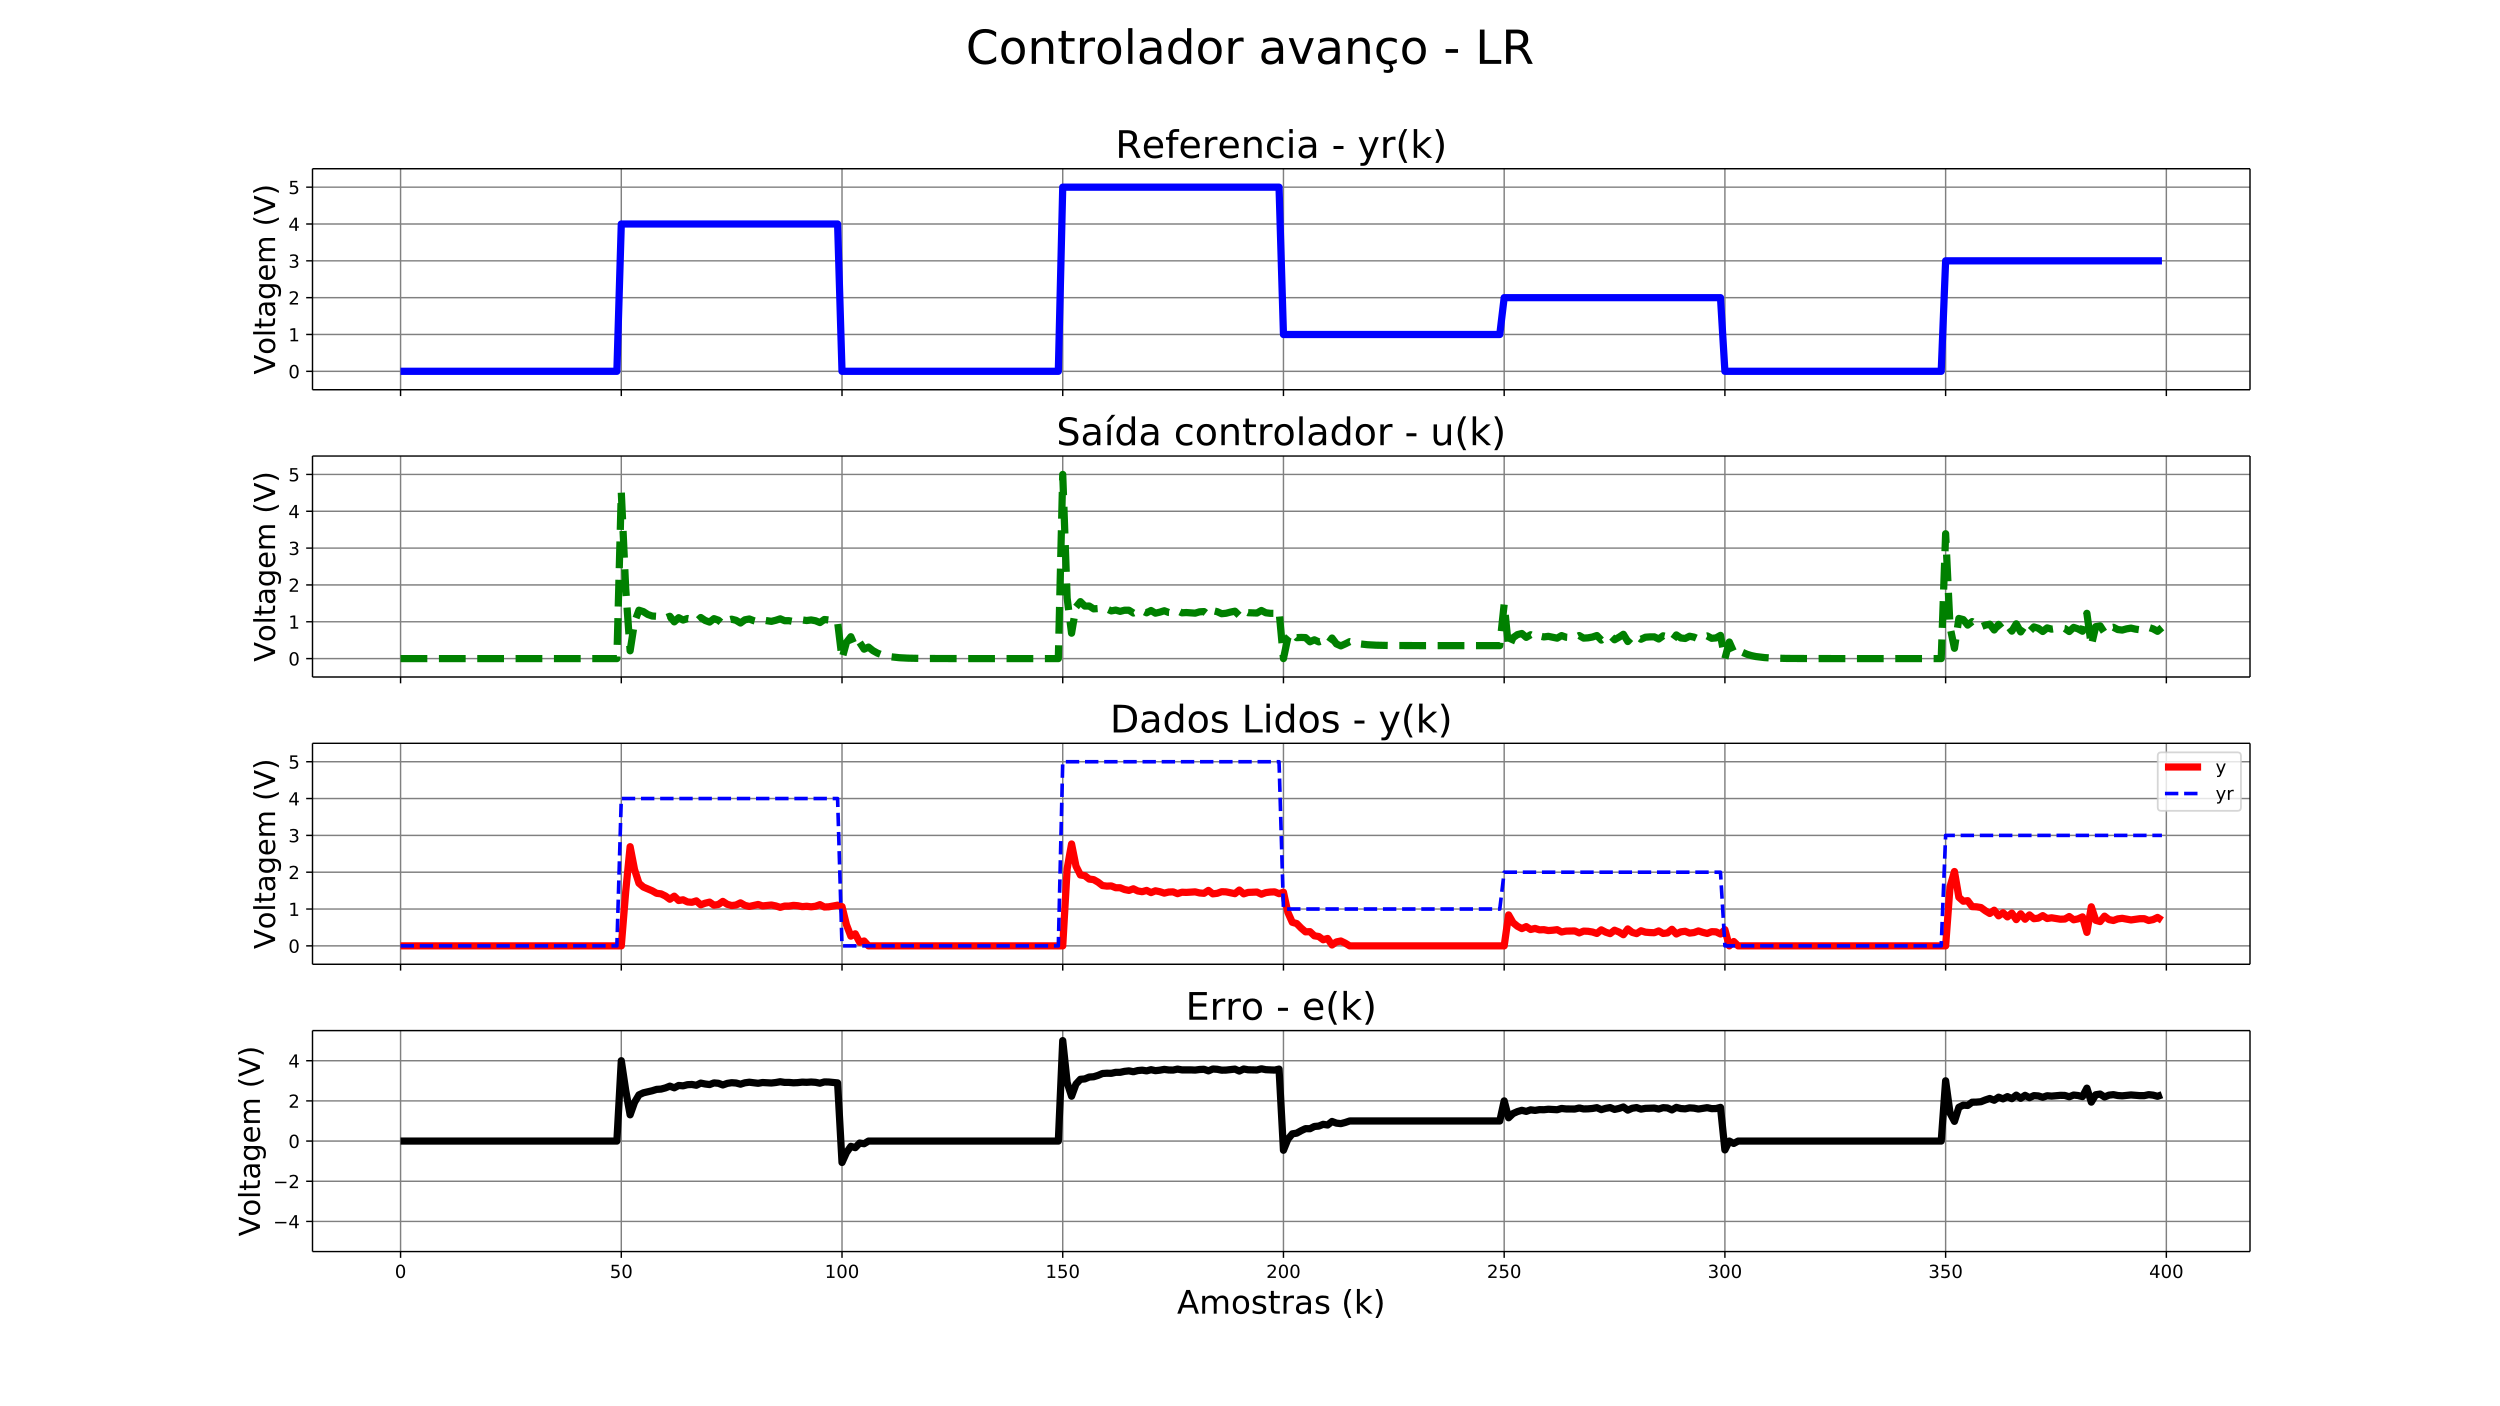 <svg xmlns="http://www.w3.org/2000/svg" xmlns:xlink="http://www.w3.org/1999/xlink" width="1843.2" height="1036.8" version="1.1" viewBox="0 0 1382.4 777.6"><defs><style type="text/css">*{stroke-linecap:butt;stroke-linejoin:round;white-space:pre}</style></defs><g id="figure_1"><g id="patch_1"><path fill="#fff" d="M 0 777.6 L 1382.4 777.6 L 1382.4 0 L 0 0 z"/></g><g id="axes_1"><g id="patch_2"><path fill="#fff" d="M 172.8 215.506 L 1244.16 215.506 L 1244.16 93.312 L 172.8 93.312 z"/></g><g id="matplotlib.axis_1"><g id="xtick_1"><g id="line2d_1"><path fill="none" stroke="gray" stroke-linecap="square" stroke-width=".8" d="M 221.498 215.506 L 221.498 93.312" clip-path="url(#p512146d8f5)"/></g><g id="line2d_2"><defs><path id="md3b1fc7ca8" stroke="#000" stroke-width=".8" d="M 0 0 L 0 3.5"/></defs><g><use x="221.498" y="215.506" stroke="#000" stroke-width=".8" xlink:href="#md3b1fc7ca8"/></g></g></g><g id="xtick_2"><g id="line2d_3"><path fill="none" stroke="gray" stroke-linecap="square" stroke-width=".8" d="M 343.549 215.506 L 343.549 93.312" clip-path="url(#p512146d8f5)"/></g><g id="line2d_4"><g><use x="343.549" y="215.506" stroke="#000" stroke-width=".8" xlink:href="#md3b1fc7ca8"/></g></g></g><g id="xtick_3"><g id="line2d_5"><path fill="none" stroke="gray" stroke-linecap="square" stroke-width=".8" d="M 465.599 215.506 L 465.599 93.312" clip-path="url(#p512146d8f5)"/></g><g id="line2d_6"><g><use x="465.599" y="215.506" stroke="#000" stroke-width=".8" xlink:href="#md3b1fc7ca8"/></g></g></g><g id="xtick_4"><g id="line2d_7"><path fill="none" stroke="gray" stroke-linecap="square" stroke-width=".8" d="M 587.65 215.506 L 587.65 93.312" clip-path="url(#p512146d8f5)"/></g><g id="line2d_8"><g><use x="587.65" y="215.506" stroke="#000" stroke-width=".8" xlink:href="#md3b1fc7ca8"/></g></g></g><g id="xtick_5"><g id="line2d_9"><path fill="none" stroke="gray" stroke-linecap="square" stroke-width=".8" d="M 709.701 215.506 L 709.701 93.312" clip-path="url(#p512146d8f5)"/></g><g id="line2d_10"><g><use x="709.701" y="215.506" stroke="#000" stroke-width=".8" xlink:href="#md3b1fc7ca8"/></g></g></g><g id="xtick_6"><g id="line2d_11"><path fill="none" stroke="gray" stroke-linecap="square" stroke-width=".8" d="M 831.751 215.506 L 831.751 93.312" clip-path="url(#p512146d8f5)"/></g><g id="line2d_12"><g><use x="831.751" y="215.506" stroke="#000" stroke-width=".8" xlink:href="#md3b1fc7ca8"/></g></g></g><g id="xtick_7"><g id="line2d_13"><path fill="none" stroke="gray" stroke-linecap="square" stroke-width=".8" d="M 953.802 215.506 L 953.802 93.312" clip-path="url(#p512146d8f5)"/></g><g id="line2d_14"><g><use x="953.802" y="215.506" stroke="#000" stroke-width=".8" xlink:href="#md3b1fc7ca8"/></g></g></g><g id="xtick_8"><g id="line2d_15"><path fill="none" stroke="gray" stroke-linecap="square" stroke-width=".8" d="M 1075.852 215.506 L 1075.852 93.312" clip-path="url(#p512146d8f5)"/></g><g id="line2d_16"><g><use x="1075.852" y="215.506" stroke="#000" stroke-width=".8" xlink:href="#md3b1fc7ca8"/></g></g></g><g id="xtick_9"><g id="line2d_17"><path fill="none" stroke="gray" stroke-linecap="square" stroke-width=".8" d="M 1197.903 215.506 L 1197.903 93.312" clip-path="url(#p512146d8f5)"/></g><g id="line2d_18"><g><use x="1197.903" y="215.506" stroke="#000" stroke-width=".8" xlink:href="#md3b1fc7ca8"/></g></g></g></g><g id="matplotlib.axis_2"><g id="ytick_1"><g id="line2d_19"><path fill="none" stroke="gray" stroke-linecap="square" stroke-width=".8" d="M 172.8 205.323 L 1244.16 205.323" clip-path="url(#p512146d8f5)"/></g><g id="line2d_20"><defs><path id="m9f5da8b625" stroke="#000" stroke-width=".8" d="M 0 0 L -3.5 0"/></defs><g><use x="172.8" y="205.323" stroke="#000" stroke-width=".8" xlink:href="#m9f5da8b625"/></g></g><g id="text_1"><defs><path id="DejaVuSans-48" d="M 31.781 66.406 Q 24.172 66.406 20.328 58.906 Q 16.5 51.422 16.5 36.375 Q 16.5 21.391 20.328 13.891 Q 24.172 6.391 31.781 6.391 Q 39.453 6.391 43.281 13.891 Q 47.125 21.391 47.125 36.375 Q 47.125 51.422 43.281 58.906 Q 39.453 66.406 31.781 66.406 z M 31.781 74.219 Q 44.047 74.219 50.516 64.516 Q 56.984 54.828 56.984 36.375 Q 56.984 17.969 50.516 8.266 Q 44.047 -1.422 31.781 -1.422 Q 19.531 -1.422 13.062 8.266 Q 6.594 17.969 6.594 36.375 Q 6.594 54.828 13.062 64.516 Q 19.531 74.219 31.781 74.219 z"/></defs><g transform="translate(159.438 209.123)scale(0.1 -0.1)"><use xlink:href="#DejaVuSans-48"/></g></g></g><g id="ytick_2"><g id="line2d_21"><path fill="none" stroke="gray" stroke-linecap="square" stroke-width=".8" d="M 172.8 184.958 L 1244.16 184.958" clip-path="url(#p512146d8f5)"/></g><g id="line2d_22"><g><use x="172.8" y="184.958" stroke="#000" stroke-width=".8" xlink:href="#m9f5da8b625"/></g></g><g id="text_2"><defs><path id="DejaVuSans-49" d="M 12.406 8.297 L 28.516 8.297 L 28.516 63.922 L 10.984 60.406 L 10.984 69.391 L 28.422 72.906 L 38.281 72.906 L 38.281 8.297 L 54.391 8.297 L 54.391 0 L 12.406 0 z"/></defs><g transform="translate(159.438 188.757)scale(0.1 -0.1)"><use xlink:href="#DejaVuSans-49"/></g></g></g><g id="ytick_3"><g id="line2d_23"><path fill="none" stroke="gray" stroke-linecap="square" stroke-width=".8" d="M 172.8 164.592 L 1244.16 164.592" clip-path="url(#p512146d8f5)"/></g><g id="line2d_24"><g><use x="172.8" y="164.592" stroke="#000" stroke-width=".8" xlink:href="#m9f5da8b625"/></g></g><g id="text_3"><defs><path id="DejaVuSans-50" d="M 19.188 8.297 L 53.609 8.297 L 53.609 0 L 7.328 0 L 7.328 8.297 Q 12.938 14.109 22.625 23.891 Q 32.328 33.688 34.812 36.531 Q 39.547 41.844 41.422 45.531 Q 43.312 49.219 43.312 52.781 Q 43.312 58.594 39.234 62.25 Q 35.156 65.922 28.609 65.922 Q 23.969 65.922 18.812 64.312 Q 13.672 62.703 7.812 59.422 L 7.812 69.391 Q 13.766 71.781 18.938 73 Q 24.125 74.219 28.422 74.219 Q 39.75 74.219 46.484 68.547 Q 53.219 62.891 53.219 53.422 Q 53.219 48.922 51.531 44.891 Q 49.859 40.875 45.406 35.406 Q 44.188 33.984 37.641 27.219 Q 31.109 20.453 19.188 8.297 z"/></defs><g transform="translate(159.438 168.391)scale(0.1 -0.1)"><use xlink:href="#DejaVuSans-50"/></g></g></g><g id="ytick_4"><g id="line2d_25"><path fill="none" stroke="gray" stroke-linecap="square" stroke-width=".8" d="M 172.8 144.226 L 1244.16 144.226" clip-path="url(#p512146d8f5)"/></g><g id="line2d_26"><g><use x="172.8" y="144.226" stroke="#000" stroke-width=".8" xlink:href="#m9f5da8b625"/></g></g><g id="text_4"><defs><path id="DejaVuSans-51" d="M 40.578 39.312 Q 47.656 37.797 51.625 33 Q 55.609 28.219 55.609 21.188 Q 55.609 10.406 48.188 4.484 Q 40.766 -1.422 27.094 -1.422 Q 22.516 -1.422 17.656 -0.516 Q 12.797 0.391 7.625 2.203 L 7.625 11.719 Q 11.719 9.328 16.594 8.109 Q 21.484 6.891 26.812 6.891 Q 36.078 6.891 40.938 10.547 Q 45.797 14.203 45.797 21.188 Q 45.797 27.641 41.281 31.266 Q 36.766 34.906 28.719 34.906 L 20.219 34.906 L 20.219 43.016 L 29.109 43.016 Q 36.375 43.016 40.234 45.922 Q 44.094 48.828 44.094 54.297 Q 44.094 59.906 40.109 62.906 Q 36.141 65.922 28.719 65.922 Q 24.656 65.922 20.016 65.031 Q 15.375 64.156 9.812 62.312 L 9.812 71.094 Q 15.438 72.656 20.344 73.438 Q 25.25 74.219 29.594 74.219 Q 40.828 74.219 47.359 69.109 Q 53.906 64.016 53.906 55.328 Q 53.906 49.266 50.438 45.094 Q 46.969 40.922 40.578 39.312 z"/></defs><g transform="translate(159.438 148.026)scale(0.1 -0.1)"><use xlink:href="#DejaVuSans-51"/></g></g></g><g id="ytick_5"><g id="line2d_27"><path fill="none" stroke="gray" stroke-linecap="square" stroke-width=".8" d="M 172.8 123.861 L 1244.16 123.861" clip-path="url(#p512146d8f5)"/></g><g id="line2d_28"><g><use x="172.8" y="123.861" stroke="#000" stroke-width=".8" xlink:href="#m9f5da8b625"/></g></g><g id="text_5"><defs><path id="DejaVuSans-52" d="M 37.797 64.312 L 12.891 25.391 L 37.797 25.391 z M 35.203 72.906 L 47.609 72.906 L 47.609 25.391 L 58.016 25.391 L 58.016 17.188 L 47.609 17.188 L 47.609 0 L 37.797 0 L 37.797 17.188 L 4.891 17.188 L 4.891 26.703 z"/></defs><g transform="translate(159.438 127.66)scale(0.1 -0.1)"><use xlink:href="#DejaVuSans-52"/></g></g></g><g id="ytick_6"><g id="line2d_29"><path fill="none" stroke="gray" stroke-linecap="square" stroke-width=".8" d="M 172.8 103.495 L 1244.16 103.495" clip-path="url(#p512146d8f5)"/></g><g id="line2d_30"><g><use x="172.8" y="103.495" stroke="#000" stroke-width=".8" xlink:href="#m9f5da8b625"/></g></g><g id="text_6"><defs><path id="DejaVuSans-53" d="M 10.797 72.906 L 49.516 72.906 L 49.516 64.594 L 19.828 64.594 L 19.828 46.734 Q 21.969 47.469 24.109 47.828 Q 26.266 48.188 28.422 48.188 Q 40.625 48.188 47.75 41.5 Q 54.891 34.812 54.891 23.391 Q 54.891 11.625 47.562 5.094 Q 40.234 -1.422 26.906 -1.422 Q 22.312 -1.422 17.547 -0.641 Q 12.797 0.141 7.719 1.703 L 7.719 11.625 Q 12.109 9.234 16.797 8.062 Q 21.484 6.891 26.703 6.891 Q 35.156 6.891 40.078 11.328 Q 45.016 15.766 45.016 23.391 Q 45.016 31 40.078 35.438 Q 35.156 39.891 26.703 39.891 Q 22.75 39.891 18.812 39.016 Q 14.891 38.141 10.797 36.281 z"/></defs><g transform="translate(159.438 107.294)scale(0.1 -0.1)"><use xlink:href="#DejaVuSans-53"/></g></g></g><g id="text_7"><defs><path id="DejaVuSans-86" d="M 28.609 0 L 0.781 72.906 L 11.078 72.906 L 34.188 11.531 L 57.328 72.906 L 67.578 72.906 L 39.797 0 z"/><path id="DejaVuSans-111" d="M 30.609 48.391 Q 23.391 48.391 19.188 42.75 Q 14.984 37.109 14.984 27.297 Q 14.984 17.484 19.156 11.844 Q 23.344 6.203 30.609 6.203 Q 37.797 6.203 41.984 11.859 Q 46.188 17.531 46.188 27.297 Q 46.188 37.016 41.984 42.703 Q 37.797 48.391 30.609 48.391 z M 30.609 56 Q 42.328 56 49.016 48.375 Q 55.719 40.766 55.719 27.297 Q 55.719 13.875 49.016 6.219 Q 42.328 -1.422 30.609 -1.422 Q 18.844 -1.422 12.172 6.219 Q 5.516 13.875 5.516 27.297 Q 5.516 40.766 12.172 48.375 Q 18.844 56 30.609 56 z"/><path id="DejaVuSans-108" d="M 9.422 75.984 L 18.406 75.984 L 18.406 0 L 9.422 0 z"/><path id="DejaVuSans-116" d="M 18.312 70.219 L 18.312 54.688 L 36.812 54.688 L 36.812 47.703 L 18.312 47.703 L 18.312 18.016 Q 18.312 11.328 20.141 9.422 Q 21.969 7.516 27.594 7.516 L 36.812 7.516 L 36.812 0 L 27.594 0 Q 17.188 0 13.234 3.875 Q 9.281 7.766 9.281 18.016 L 9.281 47.703 L 2.688 47.703 L 2.688 54.688 L 9.281 54.688 L 9.281 70.219 z"/><path id="DejaVuSans-97" d="M 34.281 27.484 Q 23.391 27.484 19.188 25 Q 14.984 22.516 14.984 16.5 Q 14.984 11.719 18.141 8.906 Q 21.297 6.109 26.703 6.109 Q 34.188 6.109 38.703 11.406 Q 43.219 16.703 43.219 25.484 L 43.219 27.484 z M 52.203 31.203 L 52.203 0 L 43.219 0 L 43.219 8.297 Q 40.141 3.328 35.547 0.953 Q 30.953 -1.422 24.312 -1.422 Q 15.922 -1.422 10.953 3.297 Q 6 8.016 6 15.922 Q 6 25.141 12.172 29.828 Q 18.359 34.516 30.609 34.516 L 43.219 34.516 L 43.219 35.406 Q 43.219 41.609 39.141 45 Q 35.062 48.391 27.688 48.391 Q 23 48.391 18.547 47.266 Q 14.109 46.141 10.016 43.891 L 10.016 52.203 Q 14.938 54.109 19.578 55.047 Q 24.219 56 28.609 56 Q 40.484 56 46.344 49.844 Q 52.203 43.703 52.203 31.203 z"/><path id="DejaVuSans-103" d="M 45.406 27.984 Q 45.406 37.75 41.375 43.109 Q 37.359 48.484 30.078 48.484 Q 22.859 48.484 18.828 43.109 Q 14.797 37.75 14.797 27.984 Q 14.797 18.266 18.828 12.891 Q 22.859 7.516 30.078 7.516 Q 37.359 7.516 41.375 12.891 Q 45.406 18.266 45.406 27.984 z M 54.391 6.781 Q 54.391 -7.172 48.188 -13.984 Q 42 -20.797 29.203 -20.797 Q 24.469 -20.797 20.266 -20.094 Q 16.062 -19.391 12.109 -17.922 L 12.109 -9.188 Q 16.062 -11.328 19.922 -12.344 Q 23.781 -13.375 27.781 -13.375 Q 36.625 -13.375 41.016 -8.766 Q 45.406 -4.156 45.406 5.172 L 45.406 9.625 Q 42.625 4.781 38.281 2.391 Q 33.938 0 27.875 0 Q 17.828 0 11.672 7.656 Q 5.516 15.328 5.516 27.984 Q 5.516 40.672 11.672 48.328 Q 17.828 56 27.875 56 Q 33.938 56 38.281 53.609 Q 42.625 51.219 45.406 46.391 L 45.406 54.688 L 54.391 54.688 z"/><path id="DejaVuSans-101" d="M 56.203 29.594 L 56.203 25.203 L 14.891 25.203 Q 15.484 15.922 20.484 11.062 Q 25.484 6.203 34.422 6.203 Q 39.594 6.203 44.453 7.469 Q 49.312 8.734 54.109 11.281 L 54.109 2.781 Q 49.266 0.734 44.188 -0.344 Q 39.109 -1.422 33.891 -1.422 Q 20.797 -1.422 13.156 6.188 Q 5.516 13.812 5.516 26.812 Q 5.516 40.234 12.766 48.109 Q 20.016 56 32.328 56 Q 43.359 56 49.781 48.891 Q 56.203 41.797 56.203 29.594 z M 47.219 32.234 Q 47.125 39.594 43.094 43.984 Q 39.062 48.391 32.422 48.391 Q 24.906 48.391 20.391 44.141 Q 15.875 39.891 15.188 32.172 z"/><path id="DejaVuSans-109" d="M 52 44.188 Q 55.375 50.25 60.062 53.125 Q 64.75 56 71.094 56 Q 79.641 56 84.281 50.016 Q 88.922 44.047 88.922 33.016 L 88.922 0 L 79.891 0 L 79.891 32.719 Q 79.891 40.578 77.094 44.375 Q 74.312 48.188 68.609 48.188 Q 61.625 48.188 57.562 43.547 Q 53.516 38.922 53.516 30.906 L 53.516 0 L 44.484 0 L 44.484 32.719 Q 44.484 40.625 41.703 44.406 Q 38.922 48.188 33.109 48.188 Q 26.219 48.188 22.156 43.531 Q 18.109 38.875 18.109 30.906 L 18.109 0 L 9.078 0 L 9.078 54.688 L 18.109 54.688 L 18.109 46.188 Q 21.188 51.219 25.484 53.609 Q 29.781 56 35.688 56 Q 41.656 56 45.828 52.969 Q 50 49.953 52 44.188 z"/><path id="DejaVuSans-32"/><path id="DejaVuSans-40" d="M 31 75.875 Q 24.469 64.656 21.281 53.656 Q 18.109 42.672 18.109 31.391 Q 18.109 20.125 21.312 9.062 Q 24.516 -2 31 -13.188 L 23.188 -13.188 Q 15.875 -1.703 12.234 9.375 Q 8.594 20.453 8.594 31.391 Q 8.594 42.281 12.203 53.312 Q 15.828 64.359 23.188 75.875 z"/><path id="DejaVuSans-41" d="M 8.016 75.875 L 15.828 75.875 Q 23.141 64.359 26.781 53.312 Q 30.422 42.281 30.422 31.391 Q 30.422 20.453 26.781 9.375 Q 23.141 -1.703 15.828 -13.188 L 8.016 -13.188 Q 14.5 -2 17.703 9.062 Q 20.906 20.125 20.906 31.391 Q 20.906 42.672 17.703 53.656 Q 14.5 64.656 8.016 75.875 z"/></defs><g transform="translate(152.11 207.08)rotate(-90)scale(0.16 -0.16)"><use xlink:href="#DejaVuSans-86"/><use x="68.299" xlink:href="#DejaVuSans-111"/><use x="129.48" xlink:href="#DejaVuSans-108"/><use x="157.264" xlink:href="#DejaVuSans-116"/><use x="196.473" xlink:href="#DejaVuSans-97"/><use x="257.752" xlink:href="#DejaVuSans-103"/><use x="321.229" xlink:href="#DejaVuSans-101"/><use x="382.752" xlink:href="#DejaVuSans-109"/><use x="480.164" xlink:href="#DejaVuSans-32"/><use x="511.951" xlink:href="#DejaVuSans-40"/><use x="550.965" xlink:href="#DejaVuSans-86"/><use x="619.373" xlink:href="#DejaVuSans-41"/></g></g></g><g id="line2d_31"><path fill="none" stroke="#00f" stroke-linecap="square" stroke-width="4" d="M 221.498 205.323 L 341.108 205.323 L 343.549 123.861 L 463.158 123.861 L 465.599 205.323 L 585.209 205.323 L 587.65 103.495 L 707.259 103.495 L 709.701 184.958 L 829.31 184.958 L 831.751 164.592 L 951.361 164.592 L 953.802 205.323 L 1073.411 205.323 L 1075.852 144.226 L 1195.462 144.226 L 1195.462 144.226" clip-path="url(#p512146d8f5)"/></g><g id="patch_3"><path fill="none" stroke="#000" stroke-linecap="square" stroke-linejoin="miter" stroke-width=".8" d="M 172.8 215.506 L 172.8 93.312"/></g><g id="patch_4"><path fill="none" stroke="#000" stroke-linecap="square" stroke-linejoin="miter" stroke-width=".8" d="M 1244.16 215.506 L 1244.16 93.312"/></g><g id="patch_5"><path fill="none" stroke="#000" stroke-linecap="square" stroke-linejoin="miter" stroke-width=".8" d="M 172.8 215.506 L 1244.16 215.506"/></g><g id="patch_6"><path fill="none" stroke="#000" stroke-linecap="square" stroke-linejoin="miter" stroke-width=".8" d="M 172.8 93.312 L 1244.16 93.312"/></g><g id="text_8"><defs><path id="DejaVuSans-82" d="M 44.391 34.188 Q 47.562 33.109 50.562 29.594 Q 53.562 26.078 56.594 19.922 L 66.609 0 L 56 0 L 46.688 18.703 Q 43.062 26.031 39.672 28.422 Q 36.281 30.812 30.422 30.812 L 19.672 30.812 L 19.672 0 L 9.812 0 L 9.812 72.906 L 32.078 72.906 Q 44.578 72.906 50.734 67.672 Q 56.891 62.453 56.891 51.906 Q 56.891 45.016 53.688 40.469 Q 50.484 35.938 44.391 34.188 z M 19.672 64.797 L 19.672 38.922 L 32.078 38.922 Q 39.203 38.922 42.844 42.219 Q 46.484 45.516 46.484 51.906 Q 46.484 58.297 42.844 61.547 Q 39.203 64.797 32.078 64.797 z"/><path id="DejaVuSans-102" d="M 37.109 75.984 L 37.109 68.5 L 28.516 68.5 Q 23.688 68.5 21.797 66.547 Q 19.922 64.594 19.922 59.516 L 19.922 54.688 L 34.719 54.688 L 34.719 47.703 L 19.922 47.703 L 19.922 0 L 10.891 0 L 10.891 47.703 L 2.297 47.703 L 2.297 54.688 L 10.891 54.688 L 10.891 58.5 Q 10.891 67.625 15.141 71.797 Q 19.391 75.984 28.609 75.984 z"/><path id="DejaVuSans-114" d="M 41.109 46.297 Q 39.594 47.172 37.812 47.578 Q 36.031 48 33.891 48 Q 26.266 48 22.188 43.047 Q 18.109 38.094 18.109 28.812 L 18.109 0 L 9.078 0 L 9.078 54.688 L 18.109 54.688 L 18.109 46.188 Q 20.953 51.172 25.484 53.578 Q 30.031 56 36.531 56 Q 37.453 56 38.578 55.875 Q 39.703 55.766 41.062 55.516 z"/><path id="DejaVuSans-110" d="M 54.891 33.016 L 54.891 0 L 45.906 0 L 45.906 32.719 Q 45.906 40.484 42.875 44.328 Q 39.844 48.188 33.797 48.188 Q 26.516 48.188 22.312 43.547 Q 18.109 38.922 18.109 30.906 L 18.109 0 L 9.078 0 L 9.078 54.688 L 18.109 54.688 L 18.109 46.188 Q 21.344 51.125 25.703 53.562 Q 30.078 56 35.797 56 Q 45.219 56 50.047 50.172 Q 54.891 44.344 54.891 33.016 z"/><path id="DejaVuSans-99" d="M 48.781 52.594 L 48.781 44.188 Q 44.969 46.297 41.141 47.344 Q 37.312 48.391 33.406 48.391 Q 24.656 48.391 19.812 42.844 Q 14.984 37.312 14.984 27.297 Q 14.984 17.281 19.812 11.734 Q 24.656 6.203 33.406 6.203 Q 37.312 6.203 41.141 7.25 Q 44.969 8.297 48.781 10.406 L 48.781 2.094 Q 45.016 0.344 40.984 -0.531 Q 36.969 -1.422 32.422 -1.422 Q 20.062 -1.422 12.781 6.344 Q 5.516 14.109 5.516 27.297 Q 5.516 40.672 12.859 48.328 Q 20.219 56 33.016 56 Q 37.156 56 41.109 55.141 Q 45.062 54.297 48.781 52.594 z"/><path id="DejaVuSans-105" d="M 9.422 54.688 L 18.406 54.688 L 18.406 0 L 9.422 0 z M 9.422 75.984 L 18.406 75.984 L 18.406 64.594 L 9.422 64.594 z"/><path id="DejaVuSans-45" d="M 4.891 31.391 L 31.203 31.391 L 31.203 23.391 L 4.891 23.391 z"/><path id="DejaVuSans-121" d="M 32.172 -5.078 Q 28.375 -14.844 24.75 -17.812 Q 21.141 -20.797 15.094 -20.797 L 7.906 -20.797 L 7.906 -13.281 L 13.188 -13.281 Q 16.891 -13.281 18.938 -11.516 Q 21 -9.766 23.484 -3.219 L 25.094 0.875 L 2.984 54.688 L 12.5 54.688 L 29.594 11.922 L 46.688 54.688 L 56.203 54.688 z"/><path id="DejaVuSans-107" d="M 9.078 75.984 L 18.109 75.984 L 18.109 31.109 L 44.922 54.688 L 56.391 54.688 L 27.391 29.109 L 57.625 0 L 45.906 0 L 18.109 26.703 L 18.109 0 L 9.078 0 z"/></defs><g transform="translate(616.753 87.312)scale(0.21 -0.21)"><use xlink:href="#DejaVuSans-82"/><use x="69.42" xlink:href="#DejaVuSans-101"/><use x="130.943" xlink:href="#DejaVuSans-102"/><use x="166.148" xlink:href="#DejaVuSans-101"/><use x="227.672" xlink:href="#DejaVuSans-114"/><use x="268.754" xlink:href="#DejaVuSans-101"/><use x="330.277" xlink:href="#DejaVuSans-110"/><use x="393.656" xlink:href="#DejaVuSans-99"/><use x="448.637" xlink:href="#DejaVuSans-105"/><use x="476.42" xlink:href="#DejaVuSans-97"/><use x="537.699" xlink:href="#DejaVuSans-32"/><use x="569.486" xlink:href="#DejaVuSans-45"/><use x="605.57" xlink:href="#DejaVuSans-32"/><use x="637.357" xlink:href="#DejaVuSans-121"/><use x="696.537" xlink:href="#DejaVuSans-114"/><use x="737.65" xlink:href="#DejaVuSans-40"/><use x="776.664" xlink:href="#DejaVuSans-107"/><use x="834.574" xlink:href="#DejaVuSans-41"/></g></g></g><g id="axes_2"><g id="patch_7"><path fill="#fff" d="M 172.8 374.359 L 1244.16 374.359 L 1244.16 252.165 L 172.8 252.165 z"/></g><g id="matplotlib.axis_3"><g id="xtick_10"><g id="line2d_32"><path fill="none" stroke="gray" stroke-linecap="square" stroke-width=".8" d="M 221.498 374.359 L 221.498 252.165" clip-path="url(#p3b1ec3ead8)"/></g><g id="line2d_33"><g><use x="221.498" y="374.359" stroke="#000" stroke-width=".8" xlink:href="#md3b1fc7ca8"/></g></g></g><g id="xtick_11"><g id="line2d_34"><path fill="none" stroke="gray" stroke-linecap="square" stroke-width=".8" d="M 343.549 374.359 L 343.549 252.165" clip-path="url(#p3b1ec3ead8)"/></g><g id="line2d_35"><g><use x="343.549" y="374.359" stroke="#000" stroke-width=".8" xlink:href="#md3b1fc7ca8"/></g></g></g><g id="xtick_12"><g id="line2d_36"><path fill="none" stroke="gray" stroke-linecap="square" stroke-width=".8" d="M 465.599 374.359 L 465.599 252.165" clip-path="url(#p3b1ec3ead8)"/></g><g id="line2d_37"><g><use x="465.599" y="374.359" stroke="#000" stroke-width=".8" xlink:href="#md3b1fc7ca8"/></g></g></g><g id="xtick_13"><g id="line2d_38"><path fill="none" stroke="gray" stroke-linecap="square" stroke-width=".8" d="M 587.65 374.359 L 587.65 252.165" clip-path="url(#p3b1ec3ead8)"/></g><g id="line2d_39"><g><use x="587.65" y="374.359" stroke="#000" stroke-width=".8" xlink:href="#md3b1fc7ca8"/></g></g></g><g id="xtick_14"><g id="line2d_40"><path fill="none" stroke="gray" stroke-linecap="square" stroke-width=".8" d="M 709.701 374.359 L 709.701 252.165" clip-path="url(#p3b1ec3ead8)"/></g><g id="line2d_41"><g><use x="709.701" y="374.359" stroke="#000" stroke-width=".8" xlink:href="#md3b1fc7ca8"/></g></g></g><g id="xtick_15"><g id="line2d_42"><path fill="none" stroke="gray" stroke-linecap="square" stroke-width=".8" d="M 831.751 374.359 L 831.751 252.165" clip-path="url(#p3b1ec3ead8)"/></g><g id="line2d_43"><g><use x="831.751" y="374.359" stroke="#000" stroke-width=".8" xlink:href="#md3b1fc7ca8"/></g></g></g><g id="xtick_16"><g id="line2d_44"><path fill="none" stroke="gray" stroke-linecap="square" stroke-width=".8" d="M 953.802 374.359 L 953.802 252.165" clip-path="url(#p3b1ec3ead8)"/></g><g id="line2d_45"><g><use x="953.802" y="374.359" stroke="#000" stroke-width=".8" xlink:href="#md3b1fc7ca8"/></g></g></g><g id="xtick_17"><g id="line2d_46"><path fill="none" stroke="gray" stroke-linecap="square" stroke-width=".8" d="M 1075.852 374.359 L 1075.852 252.165" clip-path="url(#p3b1ec3ead8)"/></g><g id="line2d_47"><g><use x="1075.852" y="374.359" stroke="#000" stroke-width=".8" xlink:href="#md3b1fc7ca8"/></g></g></g><g id="xtick_18"><g id="line2d_48"><path fill="none" stroke="gray" stroke-linecap="square" stroke-width=".8" d="M 1197.903 374.359 L 1197.903 252.165" clip-path="url(#p3b1ec3ead8)"/></g><g id="line2d_49"><g><use x="1197.903" y="374.359" stroke="#000" stroke-width=".8" xlink:href="#md3b1fc7ca8"/></g></g></g></g><g id="matplotlib.axis_4"><g id="ytick_7"><g id="line2d_50"><path fill="none" stroke="gray" stroke-linecap="square" stroke-width=".8" d="M 172.8 364.176 L 1244.16 364.176" clip-path="url(#p3b1ec3ead8)"/></g><g id="line2d_51"><g><use x="172.8" y="364.176" stroke="#000" stroke-width=".8" xlink:href="#m9f5da8b625"/></g></g><g id="text_9"><g transform="translate(159.438 367.975)scale(0.1 -0.1)"><use xlink:href="#DejaVuSans-48"/></g></g></g><g id="ytick_8"><g id="line2d_52"><path fill="none" stroke="gray" stroke-linecap="square" stroke-width=".8" d="M 172.8 343.81 L 1244.16 343.81" clip-path="url(#p3b1ec3ead8)"/></g><g id="line2d_53"><g><use x="172.8" y="343.81" stroke="#000" stroke-width=".8" xlink:href="#m9f5da8b625"/></g></g><g id="text_10"><g transform="translate(159.438 347.61)scale(0.1 -0.1)"><use xlink:href="#DejaVuSans-49"/></g></g></g><g id="ytick_9"><g id="line2d_54"><path fill="none" stroke="gray" stroke-linecap="square" stroke-width=".8" d="M 172.8 323.445 L 1244.16 323.445" clip-path="url(#p3b1ec3ead8)"/></g><g id="line2d_55"><g><use x="172.8" y="323.445" stroke="#000" stroke-width=".8" xlink:href="#m9f5da8b625"/></g></g><g id="text_11"><g transform="translate(159.438 327.244)scale(0.1 -0.1)"><use xlink:href="#DejaVuSans-50"/></g></g></g><g id="ytick_10"><g id="line2d_56"><path fill="none" stroke="gray" stroke-linecap="square" stroke-width=".8" d="M 172.8 303.079 L 1244.16 303.079" clip-path="url(#p3b1ec3ead8)"/></g><g id="line2d_57"><g><use x="172.8" y="303.079" stroke="#000" stroke-width=".8" xlink:href="#m9f5da8b625"/></g></g><g id="text_12"><g transform="translate(159.438 306.878)scale(0.1 -0.1)"><use xlink:href="#DejaVuSans-51"/></g></g></g><g id="ytick_11"><g id="line2d_58"><path fill="none" stroke="gray" stroke-linecap="square" stroke-width=".8" d="M 172.8 282.713 L 1244.16 282.713" clip-path="url(#p3b1ec3ead8)"/></g><g id="line2d_59"><g><use x="172.8" y="282.713" stroke="#000" stroke-width=".8" xlink:href="#m9f5da8b625"/></g></g><g id="text_13"><g transform="translate(159.438 286.512)scale(0.1 -0.1)"><use xlink:href="#DejaVuSans-52"/></g></g></g><g id="ytick_12"><g id="line2d_60"><path fill="none" stroke="gray" stroke-linecap="square" stroke-width=".8" d="M 172.8 262.347 L 1244.16 262.347" clip-path="url(#p3b1ec3ead8)"/></g><g id="line2d_61"><g><use x="172.8" y="262.347" stroke="#000" stroke-width=".8" xlink:href="#m9f5da8b625"/></g></g><g id="text_14"><g transform="translate(159.438 266.147)scale(0.1 -0.1)"><use xlink:href="#DejaVuSans-53"/></g></g></g><g id="text_15"><g transform="translate(152.11 365.933)rotate(-90)scale(0.16 -0.16)"><use xlink:href="#DejaVuSans-86"/><use x="68.299" xlink:href="#DejaVuSans-111"/><use x="129.48" xlink:href="#DejaVuSans-108"/><use x="157.264" xlink:href="#DejaVuSans-116"/><use x="196.473" xlink:href="#DejaVuSans-97"/><use x="257.752" xlink:href="#DejaVuSans-103"/><use x="321.229" xlink:href="#DejaVuSans-101"/><use x="382.752" xlink:href="#DejaVuSans-109"/><use x="480.164" xlink:href="#DejaVuSans-32"/><use x="511.951" xlink:href="#DejaVuSans-40"/><use x="550.965" xlink:href="#DejaVuSans-86"/><use x="619.373" xlink:href="#DejaVuSans-41"/></g></g></g><g id="line2d_62"><path fill="none" stroke="green" stroke-dasharray="14.8 6.4" stroke-dashoffset="0" stroke-width="4" d="M 221.498 364.176 L 341.108 364.176 L 343.549 272.123 L 345.99 325.544 L 348.431 359.856 L 350.872 344.027 L 353.313 337.422 L 355.754 338.206 L 358.195 339.777 L 360.636 340.632 L 363.077 340.773 L 365.518 341.962 L 367.959 341.742 L 370.4 340.782 L 372.841 343.858 L 375.282 341.559 L 377.723 342.86 L 380.164 342.009 L 382.605 342.418 L 385.046 343.797 L 387.487 341.467 L 389.928 343.103 L 392.369 343.988 L 394.81 342.087 L 397.251 342.946 L 399.692 345.046 L 402.133 342.979 L 404.574 342.387 L 407.015 343.018 L 409.456 344.5 L 411.897 342.733 L 414.338 342.267 L 416.779 343.215 L 419.22 343.832 L 421.661 342.852 L 426.543 343.592 L 428.984 342.988 L 431.425 342.181 L 433.866 343.217 L 436.307 343.227 L 438.748 343.682 L 441.189 343.373 L 443.63 342.793 L 446.071 343.131 L 448.512 342.812 L 450.953 343.249 L 453.394 344.251 L 455.835 342.558 L 458.276 342.831 L 463.158 343.893 L 465.599 364.176 L 468.04 355.266 L 470.481 352.077 L 472.922 357.832 L 475.363 355.218 L 477.804 358.965 L 480.245 357.817 L 482.686 359.769 L 485.127 361.121 L 487.568 362.059 L 490.009 362.709 L 492.45 363.159 L 497.332 363.687 L 502.215 363.941 L 511.979 364.122 L 533.948 364.174 L 585.209 364.176 L 587.65 262.347 L 590.091 330.745 L 592.532 350.131 L 594.973 335.686 L 597.414 332.683 L 599.855 335.137 L 602.296 335.115 L 604.737 336.68 L 607.178 336.5 L 609.619 335.673 L 614.501 337.804 L 616.942 337.352 L 619.383 338.059 L 621.824 337.433 L 624.265 337.444 L 626.706 338.975 L 629.147 337.762 L 631.588 337.7 L 634.029 338.858 L 636.47 337.584 L 638.911 339.057 L 641.352 338.494 L 643.793 337.716 L 646.234 338.668 L 648.675 338.828 L 651.116 337.708 L 653.557 338.849 L 655.998 338.713 L 660.88 339.05 L 663.321 338.31 L 665.762 338.182 L 668.203 340.107 L 670.644 337.667 L 673.085 338.246 L 675.526 339.358 L 677.967 339.109 L 680.408 338.466 L 682.849 337.967 L 685.29 340.375 L 687.731 337.655 L 690.172 338.801 L 695.054 338.978 L 697.495 337.57 L 699.936 338.835 L 702.377 339.142 L 704.818 339.157 L 707.259 337.936 L 709.701 364.176 L 712.142 352.58 L 714.583 349.76 L 717.024 352.599 L 719.465 352.478 L 721.906 352.563 L 724.347 354.881 L 726.788 353.794 L 729.229 354.933 L 731.67 354.104 L 734.111 356.155 L 736.552 352.808 L 738.993 356.061 L 741.434 357.152 L 743.875 356.052 L 746.316 354.816 L 748.757 355.489 L 751.198 355.956 L 756.08 356.503 L 760.962 356.766 L 768.285 356.928 L 785.372 357.003 L 829.31 357.009 L 831.751 333.996 L 834.192 358.202 L 836.633 352.652 L 839.074 350.921 L 841.515 350.3 L 843.956 352.434 L 846.397 350.994 L 848.838 352.287 L 851.279 351.682 L 853.72 352.189 L 856.161 351.873 L 861.043 352.883 L 863.484 351.456 L 865.925 352.353 L 870.807 352.645 L 873.248 351.446 L 875.689 352.855 L 878.13 352.698 L 880.571 352.244 L 883.012 351.426 L 885.453 353.936 L 887.894 352.175 L 890.335 351.379 L 892.776 353.767 L 895.217 352.381 L 897.658 350.739 L 900.099 354.732 L 902.54 352.102 L 904.981 351.432 L 907.422 353.47 L 909.863 352.362 L 912.304 352.176 L 914.745 352.151 L 917.186 353.344 L 919.628 351.585 L 922.069 352.137 L 924.51 354.45 L 926.951 351.102 L 929.392 352.771 L 931.833 353.056 L 934.274 351.813 L 936.715 352.305 L 939.156 353.357 L 941.597 352.273 L 944.038 351.654 L 946.479 352.967 L 948.92 352.742 L 951.361 351.344 L 953.802 364.176 L 956.243 355.018 L 958.684 360.533 L 961.125 359.205 L 963.566 360.731 L 966.007 361.788 L 968.448 362.521 L 970.889 363.029 L 975.771 363.625 L 980.653 363.911 L 987.976 364.088 L 1005.063 364.169 L 1073.411 364.176 L 1075.852 295.136 L 1078.293 346.731 L 1080.734 358.47 L 1083.175 341.976 L 1085.616 342.619 L 1088.057 345.648 L 1090.498 343.718 L 1092.939 345.626 L 1095.38 346.604 L 1097.821 345.663 L 1100.262 345.162 L 1102.703 348.348 L 1105.144 345.249 L 1107.585 348.176 L 1110.026 345.877 L 1112.467 348.984 L 1114.908 344.954 L 1117.349 349.426 L 1119.79 345.896 L 1122.231 349.192 L 1124.672 346.682 L 1127.113 347.409 L 1129.555 349.188 L 1131.996 347.2 L 1134.437 347.894 L 1139.319 347.219 L 1141.76 347.531 L 1144.201 349.208 L 1146.642 346.93 L 1149.083 347.747 L 1151.524 349.045 L 1153.965 339.144 L 1156.406 357.005 L 1158.847 346.506 L 1161.288 346.074 L 1163.729 349.854 L 1166.17 347.285 L 1168.611 346.876 L 1171.052 348.115 L 1173.493 348.403 L 1175.934 347.727 L 1178.375 347.319 L 1180.816 347.891 L 1183.257 348.215 L 1185.698 348.139 L 1188.139 346.957 L 1190.58 347.723 L 1193.021 349.089 L 1195.462 347.024 L 1195.462 347.024" clip-path="url(#p3b1ec3ead8)"/></g><g id="patch_8"><path fill="none" stroke="#000" stroke-linecap="square" stroke-linejoin="miter" stroke-width=".8" d="M 172.8 374.359 L 172.8 252.165"/></g><g id="patch_9"><path fill="none" stroke="#000" stroke-linecap="square" stroke-linejoin="miter" stroke-width=".8" d="M 1244.16 374.359 L 1244.16 252.165"/></g><g id="patch_10"><path fill="none" stroke="#000" stroke-linecap="square" stroke-linejoin="miter" stroke-width=".8" d="M 172.8 374.359 L 1244.16 374.359"/></g><g id="patch_11"><path fill="none" stroke="#000" stroke-linecap="square" stroke-linejoin="miter" stroke-width=".8" d="M 172.8 252.165 L 1244.16 252.165"/></g><g id="text_16"><defs><path id="DejaVuSans-83" d="M 53.516 70.516 L 53.516 60.891 Q 47.906 63.578 42.922 64.891 Q 37.938 66.219 33.297 66.219 Q 25.25 66.219 20.875 63.094 Q 16.5 59.969 16.5 54.203 Q 16.5 49.359 19.406 46.891 Q 22.312 44.438 30.422 42.922 L 36.375 41.703 Q 47.406 39.594 52.656 34.297 Q 57.906 29 57.906 20.125 Q 57.906 9.516 50.797 4.047 Q 43.703 -1.422 29.984 -1.422 Q 24.812 -1.422 18.969 -0.25 Q 13.141 0.922 6.891 3.219 L 6.891 13.375 Q 12.891 10.016 18.656 8.297 Q 24.422 6.594 29.984 6.594 Q 38.422 6.594 43.016 9.906 Q 47.609 13.234 47.609 19.391 Q 47.609 24.75 44.312 27.781 Q 41.016 30.812 33.5 32.328 L 27.484 33.5 Q 16.453 35.688 11.516 40.375 Q 6.594 45.062 6.594 53.422 Q 6.594 63.094 13.406 68.656 Q 20.219 74.219 32.172 74.219 Q 37.312 74.219 42.625 73.281 Q 47.953 72.359 53.516 70.516 z"/><path id="DejaVuSans-237" d="M 20.656 79.984 L 30.375 79.984 L 14.469 61.625 L 6.984 61.625 z M 9.422 54.688 L 18.406 54.688 L 18.406 0 L 9.422 0 z M 13.922 56 z"/><path id="DejaVuSans-100" d="M 45.406 46.391 L 45.406 75.984 L 54.391 75.984 L 54.391 0 L 45.406 0 L 45.406 8.203 Q 42.578 3.328 38.25 0.953 Q 33.938 -1.422 27.875 -1.422 Q 17.969 -1.422 11.734 6.484 Q 5.516 14.406 5.516 27.297 Q 5.516 40.188 11.734 48.094 Q 17.969 56 27.875 56 Q 33.938 56 38.25 53.625 Q 42.578 51.266 45.406 46.391 z M 14.797 27.297 Q 14.797 17.391 18.875 11.75 Q 22.953 6.109 30.078 6.109 Q 37.203 6.109 41.297 11.75 Q 45.406 17.391 45.406 27.297 Q 45.406 37.203 41.297 42.844 Q 37.203 48.484 30.078 48.484 Q 22.953 48.484 18.875 42.844 Q 14.797 37.203 14.797 27.297 z"/><path id="DejaVuSans-117" d="M 8.5 21.578 L 8.5 54.688 L 17.484 54.688 L 17.484 21.922 Q 17.484 14.156 20.5 10.266 Q 23.531 6.391 29.594 6.391 Q 36.859 6.391 41.078 11.031 Q 45.312 15.672 45.312 23.688 L 45.312 54.688 L 54.297 54.688 L 54.297 0 L 45.312 0 L 45.312 8.406 Q 42.047 3.422 37.719 1 Q 33.406 -1.422 27.688 -1.422 Q 18.266 -1.422 13.375 4.438 Q 8.5 10.297 8.5 21.578 z M 31.109 56 z"/></defs><g transform="translate(584.17 246.165)scale(0.21 -0.21)"><use xlink:href="#DejaVuSans-83"/><use x="63.477" xlink:href="#DejaVuSans-97"/><use x="124.756" xlink:href="#DejaVuSans-237"/><use x="152.539" xlink:href="#DejaVuSans-100"/><use x="216.016" xlink:href="#DejaVuSans-97"/><use x="277.295" xlink:href="#DejaVuSans-32"/><use x="309.082" xlink:href="#DejaVuSans-99"/><use x="364.063" xlink:href="#DejaVuSans-111"/><use x="425.244" xlink:href="#DejaVuSans-110"/><use x="488.623" xlink:href="#DejaVuSans-116"/><use x="527.832" xlink:href="#DejaVuSans-114"/><use x="568.914" xlink:href="#DejaVuSans-111"/><use x="630.096" xlink:href="#DejaVuSans-108"/><use x="657.879" xlink:href="#DejaVuSans-97"/><use x="719.158" xlink:href="#DejaVuSans-100"/><use x="782.635" xlink:href="#DejaVuSans-111"/><use x="843.816" xlink:href="#DejaVuSans-114"/><use x="884.93" xlink:href="#DejaVuSans-32"/><use x="916.717" xlink:href="#DejaVuSans-45"/><use x="952.801" xlink:href="#DejaVuSans-32"/><use x="984.588" xlink:href="#DejaVuSans-117"/><use x="1047.967" xlink:href="#DejaVuSans-40"/><use x="1086.98" xlink:href="#DejaVuSans-107"/><use x="1144.891" xlink:href="#DejaVuSans-41"/></g></g></g><g id="axes_3"><g id="patch_12"><path fill="#fff" d="M 172.8 533.211 L 1244.16 533.211 L 1244.16 411.017 L 172.8 411.017 z"/></g><g id="matplotlib.axis_5"><g id="xtick_19"><g id="line2d_63"><path fill="none" stroke="gray" stroke-linecap="square" stroke-width=".8" d="M 221.498 533.211 L 221.498 411.017" clip-path="url(#pc4db73245d)"/></g><g id="line2d_64"><g><use x="221.498" y="533.211" stroke="#000" stroke-width=".8" xlink:href="#md3b1fc7ca8"/></g></g></g><g id="xtick_20"><g id="line2d_65"><path fill="none" stroke="gray" stroke-linecap="square" stroke-width=".8" d="M 343.549 533.211 L 343.549 411.017" clip-path="url(#pc4db73245d)"/></g><g id="line2d_66"><g><use x="343.549" y="533.211" stroke="#000" stroke-width=".8" xlink:href="#md3b1fc7ca8"/></g></g></g><g id="xtick_21"><g id="line2d_67"><path fill="none" stroke="gray" stroke-linecap="square" stroke-width=".8" d="M 465.599 533.211 L 465.599 411.017" clip-path="url(#pc4db73245d)"/></g><g id="line2d_68"><g><use x="465.599" y="533.211" stroke="#000" stroke-width=".8" xlink:href="#md3b1fc7ca8"/></g></g></g><g id="xtick_22"><g id="line2d_69"><path fill="none" stroke="gray" stroke-linecap="square" stroke-width=".8" d="M 587.65 533.211 L 587.65 411.017" clip-path="url(#pc4db73245d)"/></g><g id="line2d_70"><g><use x="587.65" y="533.211" stroke="#000" stroke-width=".8" xlink:href="#md3b1fc7ca8"/></g></g></g><g id="xtick_23"><g id="line2d_71"><path fill="none" stroke="gray" stroke-linecap="square" stroke-width=".8" d="M 709.701 533.211 L 709.701 411.017" clip-path="url(#pc4db73245d)"/></g><g id="line2d_72"><g><use x="709.701" y="533.211" stroke="#000" stroke-width=".8" xlink:href="#md3b1fc7ca8"/></g></g></g><g id="xtick_24"><g id="line2d_73"><path fill="none" stroke="gray" stroke-linecap="square" stroke-width=".8" d="M 831.751 533.211 L 831.751 411.017" clip-path="url(#pc4db73245d)"/></g><g id="line2d_74"><g><use x="831.751" y="533.211" stroke="#000" stroke-width=".8" xlink:href="#md3b1fc7ca8"/></g></g></g><g id="xtick_25"><g id="line2d_75"><path fill="none" stroke="gray" stroke-linecap="square" stroke-width=".8" d="M 953.802 533.211 L 953.802 411.017" clip-path="url(#pc4db73245d)"/></g><g id="line2d_76"><g><use x="953.802" y="533.211" stroke="#000" stroke-width=".8" xlink:href="#md3b1fc7ca8"/></g></g></g><g id="xtick_26"><g id="line2d_77"><path fill="none" stroke="gray" stroke-linecap="square" stroke-width=".8" d="M 1075.852 533.211 L 1075.852 411.017" clip-path="url(#pc4db73245d)"/></g><g id="line2d_78"><g><use x="1075.852" y="533.211" stroke="#000" stroke-width=".8" xlink:href="#md3b1fc7ca8"/></g></g></g><g id="xtick_27"><g id="line2d_79"><path fill="none" stroke="gray" stroke-linecap="square" stroke-width=".8" d="M 1197.903 533.211 L 1197.903 411.017" clip-path="url(#pc4db73245d)"/></g><g id="line2d_80"><g><use x="1197.903" y="533.211" stroke="#000" stroke-width=".8" xlink:href="#md3b1fc7ca8"/></g></g></g></g><g id="matplotlib.axis_6"><g id="ytick_13"><g id="line2d_81"><path fill="none" stroke="gray" stroke-linecap="square" stroke-width=".8" d="M 172.8 523.029 L 1244.16 523.029" clip-path="url(#pc4db73245d)"/></g><g id="line2d_82"><g><use x="172.8" y="523.029" stroke="#000" stroke-width=".8" xlink:href="#m9f5da8b625"/></g></g><g id="text_17"><g transform="translate(159.438 526.828)scale(0.1 -0.1)"><use xlink:href="#DejaVuSans-48"/></g></g></g><g id="ytick_14"><g id="line2d_83"><path fill="none" stroke="gray" stroke-linecap="square" stroke-width=".8" d="M 172.8 502.663 L 1244.16 502.663" clip-path="url(#pc4db73245d)"/></g><g id="line2d_84"><g><use x="172.8" y="502.663" stroke="#000" stroke-width=".8" xlink:href="#m9f5da8b625"/></g></g><g id="text_18"><g transform="translate(159.438 506.462)scale(0.1 -0.1)"><use xlink:href="#DejaVuSans-49"/></g></g></g><g id="ytick_15"><g id="line2d_85"><path fill="none" stroke="gray" stroke-linecap="square" stroke-width=".8" d="M 172.8 482.297 L 1244.16 482.297" clip-path="url(#pc4db73245d)"/></g><g id="line2d_86"><g><use x="172.8" y="482.297" stroke="#000" stroke-width=".8" xlink:href="#m9f5da8b625"/></g></g><g id="text_19"><g transform="translate(159.438 486.096)scale(0.1 -0.1)"><use xlink:href="#DejaVuSans-50"/></g></g></g><g id="ytick_16"><g id="line2d_87"><path fill="none" stroke="gray" stroke-linecap="square" stroke-width=".8" d="M 172.8 461.931 L 1244.16 461.931" clip-path="url(#pc4db73245d)"/></g><g id="line2d_88"><g><use x="172.8" y="461.931" stroke="#000" stroke-width=".8" xlink:href="#m9f5da8b625"/></g></g><g id="text_20"><g transform="translate(159.438 465.731)scale(0.1 -0.1)"><use xlink:href="#DejaVuSans-51"/></g></g></g><g id="ytick_17"><g id="line2d_89"><path fill="none" stroke="gray" stroke-linecap="square" stroke-width=".8" d="M 172.8 441.566 L 1244.16 441.566" clip-path="url(#pc4db73245d)"/></g><g id="line2d_90"><g><use x="172.8" y="441.566" stroke="#000" stroke-width=".8" xlink:href="#m9f5da8b625"/></g></g><g id="text_21"><g transform="translate(159.438 445.365)scale(0.1 -0.1)"><use xlink:href="#DejaVuSans-52"/></g></g></g><g id="ytick_18"><g id="line2d_91"><path fill="none" stroke="gray" stroke-linecap="square" stroke-width=".8" d="M 172.8 421.2 L 1244.16 421.2" clip-path="url(#pc4db73245d)"/></g><g id="line2d_92"><g><use x="172.8" y="421.2" stroke="#000" stroke-width=".8" xlink:href="#m9f5da8b625"/></g></g><g id="text_22"><g transform="translate(159.438 424.999)scale(0.1 -0.1)"><use xlink:href="#DejaVuSans-53"/></g></g></g><g id="text_23"><g transform="translate(152.11 524.786)rotate(-90)scale(0.16 -0.16)"><use xlink:href="#DejaVuSans-86"/><use x="68.299" xlink:href="#DejaVuSans-111"/><use x="129.48" xlink:href="#DejaVuSans-108"/><use x="157.264" xlink:href="#DejaVuSans-116"/><use x="196.473" xlink:href="#DejaVuSans-97"/><use x="257.752" xlink:href="#DejaVuSans-103"/><use x="321.229" xlink:href="#DejaVuSans-101"/><use x="382.752" xlink:href="#DejaVuSans-109"/><use x="480.164" xlink:href="#DejaVuSans-32"/><use x="511.951" xlink:href="#DejaVuSans-40"/><use x="550.965" xlink:href="#DejaVuSans-86"/><use x="619.373" xlink:href="#DejaVuSans-41"/></g></g></g><g id="line2d_93"><path fill="none" stroke="red" stroke-linecap="square" stroke-width="4" d="M 221.498 523.029 L 343.549 523.029 L 345.99 492.969 L 348.431 468.184 L 350.872 480.821 L 353.313 488.386 L 355.754 490.484 L 360.636 492.572 L 363.077 493.967 L 365.518 494.262 L 367.959 495.453 L 370.4 497.246 L 372.841 495.555 L 375.282 497.948 L 377.723 497.551 L 380.164 498.742 L 382.605 498.936 L 385.046 498.142 L 387.487 500.331 L 389.928 499.435 L 392.369 498.844 L 394.81 500.535 L 397.251 500.138 L 399.692 498.447 L 402.133 500.036 L 404.574 500.728 L 407.015 500.433 L 409.456 499.241 L 411.897 500.636 L 414.338 501.227 L 419.22 500.138 L 421.661 500.932 L 426.543 500.433 L 428.984 500.932 L 431.425 501.726 L 433.866 501.034 L 436.307 501.034 L 438.748 500.636 L 441.189 500.83 L 443.63 501.329 L 446.071 501.125 L 448.512 501.431 L 450.953 501.125 L 453.394 500.229 L 455.835 501.533 L 458.276 501.431 L 463.158 500.535 L 465.599 501.329 L 468.04 511.288 L 470.481 517.652 L 472.922 516.359 L 475.363 521.033 L 477.804 520.34 L 480.245 523.029 L 587.65 523.029 L 590.091 480.423 L 592.532 466.687 L 594.973 478.937 L 597.414 483.814 L 599.855 484.212 L 602.296 486.095 L 604.737 486.401 L 607.178 487.796 L 609.619 489.68 L 612.06 489.985 L 614.501 489.883 L 616.942 490.881 L 619.383 490.881 L 621.824 491.869 L 624.265 492.368 L 626.706 491.472 L 629.147 492.673 L 631.588 493.071 L 634.029 492.368 L 636.47 493.57 L 638.911 492.572 L 641.352 493.071 L 643.793 493.865 L 646.234 493.264 L 648.675 493.162 L 651.116 494.16 L 653.557 493.366 L 655.998 493.468 L 660.88 493.162 L 663.321 493.763 L 665.762 493.967 L 668.203 492.368 L 670.644 494.262 L 673.085 493.967 L 675.526 493.071 L 677.967 493.162 L 682.849 494.16 L 685.29 492.175 L 687.731 494.262 L 690.172 493.468 L 695.054 493.264 L 697.495 494.466 L 699.936 493.57 L 702.377 493.264 L 704.818 493.162 L 707.259 494.16 L 709.701 493.366 L 712.142 504.516 L 714.583 509.984 L 717.024 510.687 L 719.465 513.172 L 721.906 515.269 L 724.347 515.167 L 726.788 517.459 L 729.229 517.856 L 731.67 519.648 L 734.111 518.945 L 736.552 522.53 L 738.993 520.839 L 741.434 520.34 L 743.875 521.532 L 746.316 523.029 L 831.751 523.029 L 834.192 505.911 L 836.633 510.188 L 839.074 512.184 L 841.515 513.477 L 843.956 512.377 L 846.397 513.966 L 848.838 513.375 L 851.279 514.169 L 853.72 514.068 L 856.161 514.567 L 858.602 514.373 L 861.043 514.068 L 863.484 515.361 L 865.925 514.862 L 870.807 514.77 L 873.248 515.86 L 875.689 514.862 L 878.13 514.964 L 880.571 515.361 L 883.012 516.165 L 885.453 514.169 L 887.894 515.463 L 890.335 516.257 L 892.776 514.373 L 895.217 515.361 L 897.658 516.858 L 900.099 513.671 L 902.54 515.565 L 904.981 516.257 L 907.422 514.668 L 909.863 515.463 L 912.304 515.666 L 914.745 515.758 L 917.186 514.77 L 919.628 516.165 L 922.069 515.86 L 924.51 513.874 L 926.951 516.461 L 929.392 515.269 L 931.833 514.964 L 934.274 515.962 L 936.715 515.666 L 939.156 514.77 L 941.597 515.565 L 944.038 516.165 L 946.479 515.167 L 948.92 515.269 L 951.361 516.461 L 953.802 514.068 L 956.243 523.029 L 958.684 520.636 L 961.125 523.029 L 1075.852 523.029 L 1078.293 490.281 L 1080.734 481.92 L 1083.175 496.156 L 1085.616 498.345 L 1088.057 498.04 L 1090.498 501.329 L 1092.939 501.431 L 1095.38 501.828 L 1097.821 503.62 L 1100.262 505.107 L 1102.703 503.325 L 1105.144 506.41 L 1107.585 504.71 L 1110.026 507.001 L 1112.467 504.913 L 1114.908 508.498 L 1117.349 505.31 L 1119.79 508.294 L 1122.231 505.911 L 1124.672 507.999 L 1127.113 507.703 L 1129.555 506.308 L 1131.996 507.897 L 1134.437 507.5 L 1139.319 508.294 L 1141.76 508.192 L 1144.201 506.807 L 1146.642 508.599 L 1149.083 508.101 L 1151.524 507.001 L 1153.965 515.565 L 1156.406 501.431 L 1158.847 508.895 L 1161.288 509.587 L 1163.729 506.604 L 1166.17 508.498 L 1168.611 508.997 L 1171.052 508.101 L 1173.493 507.795 L 1178.375 508.691 L 1183.257 507.999 L 1185.698 507.999 L 1188.139 508.997 L 1190.58 508.498 L 1193.021 507.306 L 1195.462 508.895 L 1195.462 508.895" clip-path="url(#pc4db73245d)"/></g><g id="line2d_94"><path fill="none" stroke="#00f" stroke-dasharray="7.4 3.2" stroke-dashoffset="0" stroke-width="2" d="M 221.498 523.029 L 341.108 523.029 L 343.549 441.566 L 463.158 441.566 L 465.599 523.029 L 585.209 523.029 L 587.65 421.2 L 707.259 421.2 L 709.701 502.663 L 829.31 502.663 L 831.751 482.297 L 951.361 482.297 L 953.802 523.029 L 1073.411 523.029 L 1075.852 461.931 L 1195.462 461.931 L 1195.462 461.931" clip-path="url(#pc4db73245d)"/></g><g id="patch_13"><path fill="none" stroke="#000" stroke-linecap="square" stroke-linejoin="miter" stroke-width=".8" d="M 172.8 533.211 L 172.8 411.017"/></g><g id="patch_14"><path fill="none" stroke="#000" stroke-linecap="square" stroke-linejoin="miter" stroke-width=".8" d="M 1244.16 533.211 L 1244.16 411.017"/></g><g id="patch_15"><path fill="none" stroke="#000" stroke-linecap="square" stroke-linejoin="miter" stroke-width=".8" d="M 172.8 533.211 L 1244.16 533.211"/></g><g id="patch_16"><path fill="none" stroke="#000" stroke-linecap="square" stroke-linejoin="miter" stroke-width=".8" d="M 172.8 411.017 L 1244.16 411.017"/></g><g id="text_24"><defs><path id="DejaVuSans-68" d="M 19.672 64.797 L 19.672 8.109 L 31.594 8.109 Q 46.688 8.109 53.688 14.938 Q 60.688 21.781 60.688 36.531 Q 60.688 51.172 53.688 57.984 Q 46.688 64.797 31.594 64.797 z M 9.812 72.906 L 30.078 72.906 Q 51.266 72.906 61.172 64.094 Q 71.094 55.281 71.094 36.531 Q 71.094 17.672 61.125 8.828 Q 51.172 0 30.078 0 L 9.812 0 z"/><path id="DejaVuSans-115" d="M 44.281 53.078 L 44.281 44.578 Q 40.484 46.531 36.375 47.5 Q 32.281 48.484 27.875 48.484 Q 21.188 48.484 17.844 46.438 Q 14.5 44.391 14.5 40.281 Q 14.5 37.156 16.891 35.375 Q 19.281 33.594 26.516 31.984 L 29.594 31.297 Q 39.156 29.25 43.188 25.516 Q 47.219 21.781 47.219 15.094 Q 47.219 7.469 41.188 3.016 Q 35.156 -1.422 24.609 -1.422 Q 20.219 -1.422 15.453 -0.562 Q 10.688 0.297 5.422 2 L 5.422 11.281 Q 10.406 8.688 15.234 7.391 Q 20.062 6.109 24.812 6.109 Q 31.156 6.109 34.562 8.281 Q 37.984 10.453 37.984 14.406 Q 37.984 18.062 35.516 20.016 Q 33.062 21.969 24.703 23.781 L 21.578 24.516 Q 13.234 26.266 9.516 29.906 Q 5.812 33.547 5.812 39.891 Q 5.812 47.609 11.281 51.797 Q 16.75 56 26.812 56 Q 31.781 56 36.172 55.266 Q 40.578 54.547 44.281 53.078 z"/><path id="DejaVuSans-76" d="M 9.812 72.906 L 19.672 72.906 L 19.672 8.297 L 55.172 8.297 L 55.172 0 L 9.812 0 z"/></defs><g transform="translate(613.785 405.017)scale(0.21 -0.21)"><use xlink:href="#DejaVuSans-68"/><use x="77.002" xlink:href="#DejaVuSans-97"/><use x="138.281" xlink:href="#DejaVuSans-100"/><use x="201.758" xlink:href="#DejaVuSans-111"/><use x="262.939" xlink:href="#DejaVuSans-115"/><use x="315.039" xlink:href="#DejaVuSans-32"/><use x="346.826" xlink:href="#DejaVuSans-76"/><use x="402.539" xlink:href="#DejaVuSans-105"/><use x="430.322" xlink:href="#DejaVuSans-100"/><use x="493.799" xlink:href="#DejaVuSans-111"/><use x="554.98" xlink:href="#DejaVuSans-115"/><use x="607.08" xlink:href="#DejaVuSans-32"/><use x="638.867" xlink:href="#DejaVuSans-45"/><use x="674.951" xlink:href="#DejaVuSans-32"/><use x="706.738" xlink:href="#DejaVuSans-121"/><use x="765.918" xlink:href="#DejaVuSans-40"/><use x="804.932" xlink:href="#DejaVuSans-107"/><use x="862.842" xlink:href="#DejaVuSans-41"/></g></g><g id="legend_1"><g id="patch_17"><path fill="#fff" stroke="#ccc" stroke-linejoin="miter" d="M 1195.13 448.373 L 1237.16 448.373 Q 1239.16 448.373 1239.16 446.373 L 1239.16 418.017 Q 1239.16 416.017 1237.16 416.017 L 1195.13 416.017 Q 1193.13 416.017 1193.13 418.017 L 1193.13 446.373 Q 1193.13 448.373 1195.13 448.373 z" opacity=".8"/></g><g id="line2d_95"><path fill="none" stroke="red" stroke-linecap="square" stroke-width="4" d="M 1197.13 424.116 L 1217.13 424.116"/></g><g id="text_25"><g transform="translate(1225.13 427.616)scale(0.1 -0.1)"><use xlink:href="#DejaVuSans-121"/></g></g><g id="line2d_97"><path fill="none" stroke="#00f" stroke-dasharray="7.4 3.2" stroke-dashoffset="0" stroke-width="2" d="M 1197.13 438.794 L 1217.13 438.794"/></g><g id="text_26"><g transform="translate(1225.13 442.294)scale(0.1 -0.1)"><use xlink:href="#DejaVuSans-121"/><use x="59.18" xlink:href="#DejaVuSans-114"/></g></g></g></g><g id="axes_4"><g id="patch_18"><path fill="#fff" d="M 172.8 692.064 L 1244.16 692.064 L 1244.16 569.87 L 172.8 569.87 z"/></g><g id="matplotlib.axis_7"><g id="xtick_28"><g id="line2d_99"><path fill="none" stroke="gray" stroke-linecap="square" stroke-width=".8" d="M 221.498 692.064 L 221.498 569.87" clip-path="url(#p0533636bc6)"/></g><g id="line2d_100"><g><use x="221.498" y="692.064" stroke="#000" stroke-width=".8" xlink:href="#md3b1fc7ca8"/></g></g><g id="text_27"><g transform="translate(218.317 706.662)scale(0.1 -0.1)"><use xlink:href="#DejaVuSans-48"/></g></g></g><g id="xtick_29"><g id="line2d_101"><path fill="none" stroke="gray" stroke-linecap="square" stroke-width=".8" d="M 343.549 692.064 L 343.549 569.87" clip-path="url(#p0533636bc6)"/></g><g id="line2d_102"><g><use x="343.549" y="692.064" stroke="#000" stroke-width=".8" xlink:href="#md3b1fc7ca8"/></g></g><g id="text_28"><g transform="translate(337.186 706.662)scale(0.1 -0.1)"><use xlink:href="#DejaVuSans-53"/><use x="63.623" xlink:href="#DejaVuSans-48"/></g></g></g><g id="xtick_30"><g id="line2d_103"><path fill="none" stroke="gray" stroke-linecap="square" stroke-width=".8" d="M 465.599 692.064 L 465.599 569.87" clip-path="url(#p0533636bc6)"/></g><g id="line2d_104"><g><use x="465.599" y="692.064" stroke="#000" stroke-width=".8" xlink:href="#md3b1fc7ca8"/></g></g><g id="text_29"><g transform="translate(456.056 706.662)scale(0.1 -0.1)"><use xlink:href="#DejaVuSans-49"/><use x="63.623" xlink:href="#DejaVuSans-48"/><use x="127.246" xlink:href="#DejaVuSans-48"/></g></g></g><g id="xtick_31"><g id="line2d_105"><path fill="none" stroke="gray" stroke-linecap="square" stroke-width=".8" d="M 587.65 692.064 L 587.65 569.87" clip-path="url(#p0533636bc6)"/></g><g id="line2d_106"><g><use x="587.65" y="692.064" stroke="#000" stroke-width=".8" xlink:href="#md3b1fc7ca8"/></g></g><g id="text_30"><g transform="translate(578.106 706.662)scale(0.1 -0.1)"><use xlink:href="#DejaVuSans-49"/><use x="63.623" xlink:href="#DejaVuSans-53"/><use x="127.246" xlink:href="#DejaVuSans-48"/></g></g></g><g id="xtick_32"><g id="line2d_107"><path fill="none" stroke="gray" stroke-linecap="square" stroke-width=".8" d="M 709.701 692.064 L 709.701 569.87" clip-path="url(#p0533636bc6)"/></g><g id="line2d_108"><g><use x="709.701" y="692.064" stroke="#000" stroke-width=".8" xlink:href="#md3b1fc7ca8"/></g></g><g id="text_31"><g transform="translate(700.157 706.662)scale(0.1 -0.1)"><use xlink:href="#DejaVuSans-50"/><use x="63.623" xlink:href="#DejaVuSans-48"/><use x="127.246" xlink:href="#DejaVuSans-48"/></g></g></g><g id="xtick_33"><g id="line2d_109"><path fill="none" stroke="gray" stroke-linecap="square" stroke-width=".8" d="M 831.751 692.064 L 831.751 569.87" clip-path="url(#p0533636bc6)"/></g><g id="line2d_110"><g><use x="831.751" y="692.064" stroke="#000" stroke-width=".8" xlink:href="#md3b1fc7ca8"/></g></g><g id="text_32"><g transform="translate(822.207 706.662)scale(0.1 -0.1)"><use xlink:href="#DejaVuSans-50"/><use x="63.623" xlink:href="#DejaVuSans-53"/><use x="127.246" xlink:href="#DejaVuSans-48"/></g></g></g><g id="xtick_34"><g id="line2d_111"><path fill="none" stroke="gray" stroke-linecap="square" stroke-width=".8" d="M 953.802 692.064 L 953.802 569.87" clip-path="url(#p0533636bc6)"/></g><g id="line2d_112"><g><use x="953.802" y="692.064" stroke="#000" stroke-width=".8" xlink:href="#md3b1fc7ca8"/></g></g><g id="text_33"><g transform="translate(944.258 706.662)scale(0.1 -0.1)"><use xlink:href="#DejaVuSans-51"/><use x="63.623" xlink:href="#DejaVuSans-48"/><use x="127.246" xlink:href="#DejaVuSans-48"/></g></g></g><g id="xtick_35"><g id="line2d_113"><path fill="none" stroke="gray" stroke-linecap="square" stroke-width=".8" d="M 1075.852 692.064 L 1075.852 569.87" clip-path="url(#p0533636bc6)"/></g><g id="line2d_114"><g><use x="1075.852" y="692.064" stroke="#000" stroke-width=".8" xlink:href="#md3b1fc7ca8"/></g></g><g id="text_34"><g transform="translate(1066.308 706.662)scale(0.1 -0.1)"><use xlink:href="#DejaVuSans-51"/><use x="63.623" xlink:href="#DejaVuSans-53"/><use x="127.246" xlink:href="#DejaVuSans-48"/></g></g></g><g id="xtick_36"><g id="line2d_115"><path fill="none" stroke="gray" stroke-linecap="square" stroke-width=".8" d="M 1197.903 692.064 L 1197.903 569.87" clip-path="url(#p0533636bc6)"/></g><g id="line2d_116"><g><use x="1197.903" y="692.064" stroke="#000" stroke-width=".8" xlink:href="#md3b1fc7ca8"/></g></g><g id="text_35"><g transform="translate(1188.359 706.662)scale(0.1 -0.1)"><use xlink:href="#DejaVuSans-52"/><use x="63.623" xlink:href="#DejaVuSans-48"/><use x="127.246" xlink:href="#DejaVuSans-48"/></g></g></g><g id="text_36"><defs><path id="DejaVuSans-65" d="M 34.188 63.188 L 20.797 26.906 L 47.609 26.906 z M 28.609 72.906 L 39.797 72.906 L 67.578 0 L 57.328 0 L 50.688 18.703 L 17.828 18.703 L 11.188 0 L 0.781 0 z"/></defs><g transform="translate(650.835 726.419)scale(0.18 -0.18)"><use xlink:href="#DejaVuSans-65"/><use x="68.408" xlink:href="#DejaVuSans-109"/><use x="165.82" xlink:href="#DejaVuSans-111"/><use x="227.002" xlink:href="#DejaVuSans-115"/><use x="279.102" xlink:href="#DejaVuSans-116"/><use x="318.311" xlink:href="#DejaVuSans-114"/><use x="359.424" xlink:href="#DejaVuSans-97"/><use x="420.703" xlink:href="#DejaVuSans-115"/><use x="472.803" xlink:href="#DejaVuSans-32"/><use x="504.59" xlink:href="#DejaVuSans-40"/><use x="543.604" xlink:href="#DejaVuSans-107"/><use x="601.514" xlink:href="#DejaVuSans-41"/></g></g></g><g id="matplotlib.axis_8"><g id="ytick_19"><g id="line2d_117"><path fill="none" stroke="gray" stroke-linecap="square" stroke-width=".8" d="M 172.8 675.401 L 1244.16 675.401" clip-path="url(#p0533636bc6)"/></g><g id="line2d_118"><g><use x="172.8" y="675.401" stroke="#000" stroke-width=".8" xlink:href="#m9f5da8b625"/></g></g><g id="text_37"><defs><path id="DejaVuSans-8722" d="M 10.594 35.5 L 73.188 35.5 L 73.188 27.203 L 10.594 27.203 z"/></defs><g transform="translate(151.058 679.2)scale(0.1 -0.1)"><use xlink:href="#DejaVuSans-8722"/><use x="83.789" xlink:href="#DejaVuSans-52"/></g></g></g><g id="ytick_20"><g id="line2d_119"><path fill="none" stroke="gray" stroke-linecap="square" stroke-width=".8" d="M 172.8 653.184 L 1244.16 653.184" clip-path="url(#p0533636bc6)"/></g><g id="line2d_120"><g><use x="172.8" y="653.184" stroke="#000" stroke-width=".8" xlink:href="#m9f5da8b625"/></g></g><g id="text_38"><g transform="translate(151.058 656.983)scale(0.1 -0.1)"><use xlink:href="#DejaVuSans-8722"/><use x="83.789" xlink:href="#DejaVuSans-50"/></g></g></g><g id="ytick_21"><g id="line2d_121"><path fill="none" stroke="gray" stroke-linecap="square" stroke-width=".8" d="M 172.8 630.967 L 1244.16 630.967" clip-path="url(#p0533636bc6)"/></g><g id="line2d_122"><g><use x="172.8" y="630.967" stroke="#000" stroke-width=".8" xlink:href="#m9f5da8b625"/></g></g><g id="text_39"><g transform="translate(159.438 634.766)scale(0.1 -0.1)"><use xlink:href="#DejaVuSans-48"/></g></g></g><g id="ytick_22"><g id="line2d_123"><path fill="none" stroke="gray" stroke-linecap="square" stroke-width=".8" d="M 172.8 608.75 L 1244.16 608.75" clip-path="url(#p0533636bc6)"/></g><g id="line2d_124"><g><use x="172.8" y="608.75" stroke="#000" stroke-width=".8" xlink:href="#m9f5da8b625"/></g></g><g id="text_40"><g transform="translate(159.438 612.549)scale(0.1 -0.1)"><use xlink:href="#DejaVuSans-50"/></g></g></g><g id="ytick_23"><g id="line2d_125"><path fill="none" stroke="gray" stroke-linecap="square" stroke-width=".8" d="M 172.8 586.533 L 1244.16 586.533" clip-path="url(#p0533636bc6)"/></g><g id="line2d_126"><g><use x="172.8" y="586.533" stroke="#000" stroke-width=".8" xlink:href="#m9f5da8b625"/></g></g><g id="text_41"><g transform="translate(159.438 590.332)scale(0.1 -0.1)"><use xlink:href="#DejaVuSans-52"/></g></g></g><g id="text_42"><g transform="translate(143.73 683.638)rotate(-90)scale(0.16 -0.16)"><use xlink:href="#DejaVuSans-86"/><use x="68.299" xlink:href="#DejaVuSans-111"/><use x="129.48" xlink:href="#DejaVuSans-108"/><use x="157.264" xlink:href="#DejaVuSans-116"/><use x="196.473" xlink:href="#DejaVuSans-97"/><use x="257.752" xlink:href="#DejaVuSans-103"/><use x="321.229" xlink:href="#DejaVuSans-101"/><use x="382.752" xlink:href="#DejaVuSans-109"/><use x="480.164" xlink:href="#DejaVuSans-32"/><use x="511.951" xlink:href="#DejaVuSans-40"/><use x="550.965" xlink:href="#DejaVuSans-86"/><use x="619.373" xlink:href="#DejaVuSans-41"/></g></g></g><g id="line2d_127"><path fill="none" stroke="#000" stroke-linecap="square" stroke-width="4" d="M 221.498 630.967 L 341.108 630.967 L 343.549 586.533 L 345.99 602.929 L 348.431 616.448 L 350.872 609.555 L 353.313 605.428 L 355.754 604.284 L 360.636 603.145 L 363.077 602.385 L 365.518 602.223 L 367.959 601.574 L 370.4 600.596 L 372.841 601.518 L 375.282 600.213 L 377.723 600.429 L 380.164 599.78 L 382.605 599.674 L 385.046 600.107 L 387.487 598.913 L 389.928 599.402 L 392.369 599.724 L 394.81 598.802 L 397.251 599.019 L 399.692 599.941 L 402.133 599.074 L 404.574 598.696 L 407.015 598.858 L 409.456 599.507 L 411.897 598.746 L 414.338 598.424 L 419.22 599.019 L 421.661 598.585 L 426.543 598.858 L 428.984 598.585 L 431.425 598.152 L 433.866 598.53 L 436.307 598.53 L 438.748 598.746 L 441.189 598.641 L 443.63 598.369 L 446.071 598.48 L 448.512 598.313 L 450.953 598.48 L 453.394 598.969 L 455.835 598.258 L 458.276 598.313 L 463.158 598.802 L 465.599 642.803 L 468.04 637.371 L 470.481 633.9 L 472.922 634.605 L 475.363 632.055 L 477.804 632.433 L 480.245 630.967 L 585.209 630.967 L 587.65 575.424 L 590.091 598.663 L 592.532 606.156 L 594.973 599.474 L 597.414 596.814 L 599.855 596.597 L 602.296 595.569 L 604.737 595.403 L 607.178 594.642 L 609.619 593.614 L 612.06 593.448 L 614.501 593.503 L 616.942 592.959 L 619.383 592.959 L 621.824 592.42 L 624.265 592.148 L 626.706 592.637 L 629.147 591.981 L 631.588 591.765 L 634.029 592.148 L 636.47 591.493 L 638.911 592.037 L 641.352 591.765 L 643.793 591.331 L 646.234 591.659 L 648.675 591.715 L 651.116 591.17 L 653.557 591.604 L 658.439 591.604 L 660.88 591.715 L 663.321 591.387 L 665.762 591.276 L 668.203 592.148 L 670.644 591.115 L 673.085 591.276 L 675.526 591.765 L 677.967 591.715 L 682.849 591.17 L 685.29 592.253 L 687.731 591.115 L 690.172 591.548 L 695.054 591.659 L 697.495 591.004 L 699.936 591.493 L 704.818 591.715 L 707.259 591.17 L 709.701 636.038 L 712.142 629.956 L 714.583 626.973 L 717.024 626.59 L 719.465 625.235 L 721.906 624.091 L 724.347 624.146 L 726.788 622.896 L 729.229 622.68 L 731.67 621.702 L 734.111 622.086 L 736.552 620.13 L 738.993 621.052 L 741.434 621.325 L 743.875 620.675 L 746.316 619.858 L 829.31 619.858 L 831.751 608.75 L 834.192 618.086 L 836.633 615.754 L 839.074 614.665 L 841.515 613.96 L 843.956 614.559 L 846.397 613.693 L 848.838 614.015 L 851.279 613.582 L 853.72 613.637 L 856.161 613.365 L 861.043 613.637 L 863.484 612.932 L 865.925 613.204 L 870.807 613.254 L 873.248 612.66 L 875.689 613.204 L 878.13 613.149 L 880.571 612.932 L 883.012 612.493 L 885.453 613.582 L 887.894 612.877 L 890.335 612.443 L 892.776 613.471 L 895.217 612.932 L 897.658 612.116 L 900.099 613.854 L 902.54 612.821 L 904.981 612.443 L 907.422 613.31 L 909.863 612.877 L 914.745 612.715 L 917.186 613.254 L 919.628 612.493 L 922.069 612.66 L 924.51 613.743 L 926.951 612.332 L 929.392 612.982 L 931.833 613.149 L 934.274 612.604 L 936.715 612.765 L 939.156 613.254 L 944.038 612.493 L 946.479 613.038 L 948.92 612.982 L 951.361 612.332 L 953.802 635.855 L 956.243 630.967 L 958.684 632.272 L 961.125 630.967 L 1073.411 630.967 L 1075.852 597.641 L 1078.293 615.504 L 1080.734 620.064 L 1083.175 612.299 L 1085.616 611.105 L 1088.057 611.271 L 1090.498 609.477 L 1092.939 609.422 L 1095.38 609.205 L 1097.821 608.228 L 1100.262 607.417 L 1102.703 608.389 L 1105.144 606.706 L 1107.585 607.633 L 1110.026 606.384 L 1112.467 607.522 L 1114.908 605.567 L 1117.349 607.306 L 1119.79 605.678 L 1122.231 606.978 L 1124.672 605.839 L 1127.113 606 L 1129.555 606.761 L 1131.996 605.895 L 1134.437 606.111 L 1139.319 605.678 L 1141.76 605.734 L 1144.201 606.489 L 1146.642 605.512 L 1149.083 605.784 L 1151.524 606.384 L 1153.965 601.712 L 1156.406 609.422 L 1158.847 605.35 L 1161.288 604.973 L 1163.729 606.6 L 1166.17 605.567 L 1168.611 605.295 L 1171.052 605.784 L 1173.493 605.95 L 1178.375 605.462 L 1183.257 605.839 L 1185.698 605.839 L 1188.139 605.295 L 1190.58 605.567 L 1193.021 606.217 L 1195.462 605.35 L 1195.462 605.35" clip-path="url(#p0533636bc6)"/></g><g id="patch_19"><path fill="none" stroke="#000" stroke-linecap="square" stroke-linejoin="miter" stroke-width=".8" d="M 172.8 692.064 L 172.8 569.87"/></g><g id="patch_20"><path fill="none" stroke="#000" stroke-linecap="square" stroke-linejoin="miter" stroke-width=".8" d="M 1244.16 692.064 L 1244.16 569.87"/></g><g id="patch_21"><path fill="none" stroke="#000" stroke-linecap="square" stroke-linejoin="miter" stroke-width=".8" d="M 172.8 692.064 L 1244.16 692.064"/></g><g id="patch_22"><path fill="none" stroke="#000" stroke-linecap="square" stroke-linejoin="miter" stroke-width=".8" d="M 172.8 569.87 L 1244.16 569.87"/></g><g id="text_43"><defs><path id="DejaVuSans-69" d="M 9.812 72.906 L 55.906 72.906 L 55.906 64.594 L 19.672 64.594 L 19.672 43.016 L 54.391 43.016 L 54.391 34.719 L 19.672 34.719 L 19.672 8.297 L 56.781 8.297 L 56.781 0 L 9.812 0 z"/></defs><g transform="translate(655.596 563.87)scale(0.21 -0.21)"><use xlink:href="#DejaVuSans-69"/><use x="63.184" xlink:href="#DejaVuSans-114"/><use x="104.281" xlink:href="#DejaVuSans-114"/><use x="145.363" xlink:href="#DejaVuSans-111"/><use x="206.545" xlink:href="#DejaVuSans-32"/><use x="238.332" xlink:href="#DejaVuSans-45"/><use x="274.416" xlink:href="#DejaVuSans-32"/><use x="306.203" xlink:href="#DejaVuSans-101"/><use x="367.727" xlink:href="#DejaVuSans-40"/><use x="406.74" xlink:href="#DejaVuSans-107"/><use x="464.65" xlink:href="#DejaVuSans-41"/></g></g></g><g id="text_44"><defs><path id="DejaVuSans-67" d="M 64.406 67.281 L 64.406 56.891 Q 59.422 61.531 53.781 63.812 Q 48.141 66.109 41.797 66.109 Q 29.297 66.109 22.656 58.469 Q 16.016 50.828 16.016 36.375 Q 16.016 21.969 22.656 14.328 Q 29.297 6.688 41.797 6.688 Q 48.141 6.688 53.781 8.984 Q 59.422 11.281 64.406 15.922 L 64.406 5.609 Q 59.234 2.094 53.438 0.328 Q 47.656 -1.422 41.219 -1.422 Q 24.656 -1.422 15.125 8.703 Q 5.609 18.844 5.609 36.375 Q 5.609 53.953 15.125 64.078 Q 24.656 74.219 41.219 74.219 Q 47.75 74.219 53.531 72.484 Q 59.328 70.75 64.406 67.281 z"/><path id="DejaVuSans-118" d="M 2.984 54.688 L 12.5 54.688 L 29.594 8.797 L 46.688 54.688 L 56.203 54.688 L 35.688 0 L 23.484 0 z"/><path id="DejaVuSans-231" d="M 48.781 52.594 L 48.781 44.188 Q 44.969 46.297 41.141 47.344 Q 37.312 48.391 33.406 48.391 Q 24.656 48.391 19.812 42.844 Q 14.984 37.312 14.984 27.297 Q 14.984 17.281 19.812 11.734 Q 24.656 6.203 33.406 6.203 Q 37.312 6.203 41.141 7.25 Q 44.969 8.297 48.781 10.406 L 48.781 2.094 Q 45.016 0.344 40.984 -0.531 Q 36.969 -1.422 32.422 -1.422 Q 20.062 -1.422 12.781 6.344 Q 5.516 14.109 5.516 27.297 Q 5.516 40.672 12.859 48.328 Q 20.219 56 33.016 56 Q 37.156 56 41.109 55.141 Q 45.062 54.297 48.781 52.594 z M 36.109 0 Q 38.781 -3.031 40.094 -5.594 Q 41.422 -8.156 41.422 -10.5 Q 41.422 -14.844 38.484 -17.062 Q 35.562 -19.281 29.797 -19.281 Q 27.562 -19.281 25.438 -18.984 Q 23.312 -18.703 21.203 -18.109 L 21.203 -11.719 Q 22.875 -12.547 24.672 -12.906 Q 26.484 -13.281 28.781 -13.281 Q 31.656 -13.281 33.125 -12.109 Q 34.594 -10.938 34.594 -8.688 Q 34.594 -7.234 33.531 -5.109 Q 32.484 -2.984 30.297 0 z"/></defs><g transform="translate(534.079 35.308)scale(0.26 -0.26)"><use xlink:href="#DejaVuSans-67"/><use x="69.824" xlink:href="#DejaVuSans-111"/><use x="131.006" xlink:href="#DejaVuSans-110"/><use x="194.385" xlink:href="#DejaVuSans-116"/><use x="233.594" xlink:href="#DejaVuSans-114"/><use x="274.676" xlink:href="#DejaVuSans-111"/><use x="335.857" xlink:href="#DejaVuSans-108"/><use x="363.641" xlink:href="#DejaVuSans-97"/><use x="424.92" xlink:href="#DejaVuSans-100"/><use x="488.396" xlink:href="#DejaVuSans-111"/><use x="549.578" xlink:href="#DejaVuSans-114"/><use x="590.691" xlink:href="#DejaVuSans-32"/><use x="622.479" xlink:href="#DejaVuSans-97"/><use x="683.758" xlink:href="#DejaVuSans-118"/><use x="742.938" xlink:href="#DejaVuSans-97"/><use x="804.217" xlink:href="#DejaVuSans-110"/><use x="867.596" xlink:href="#DejaVuSans-231"/><use x="922.576" xlink:href="#DejaVuSans-111"/><use x="983.758" xlink:href="#DejaVuSans-32"/><use x="1015.545" xlink:href="#DejaVuSans-45"/><use x="1051.629" xlink:href="#DejaVuSans-32"/><use x="1083.416" xlink:href="#DejaVuSans-76"/><use x="1139.129" xlink:href="#DejaVuSans-82"/></g></g></g><defs><clipPath id="p512146d8f5"><rect width="1071.36" height="122.194" x="172.8" y="93.312"/></clipPath><clipPath id="p3b1ec3ead8"><rect width="1071.36" height="122.194" x="172.8" y="252.165"/></clipPath><clipPath id="pc4db73245d"><rect width="1071.36" height="122.194" x="172.8" y="411.017"/></clipPath><clipPath id="p0533636bc6"><rect width="1071.36" height="122.194" x="172.8" y="569.87"/></clipPath></defs></svg>